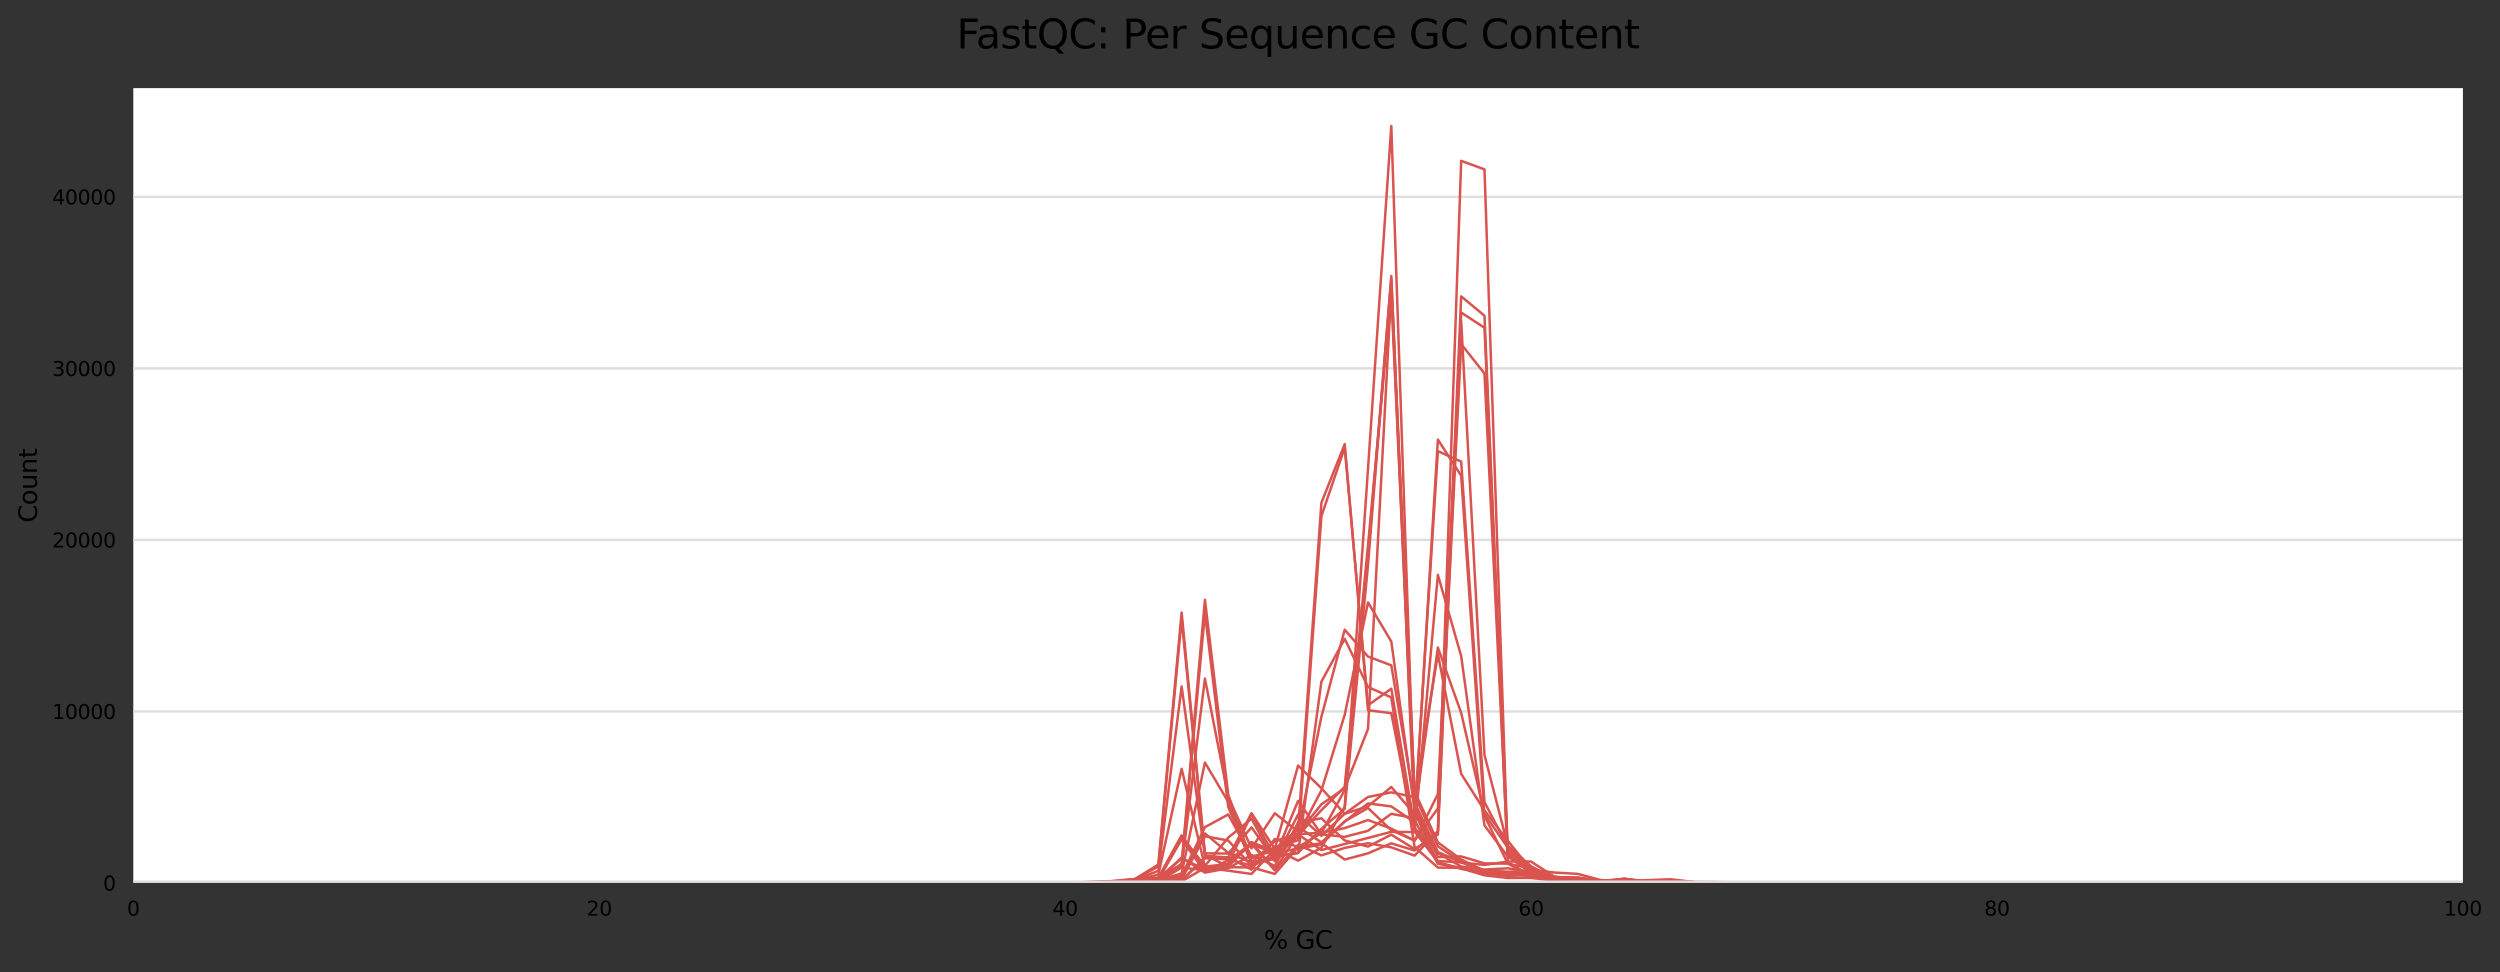 <?xml version="1.0" encoding="utf-8" standalone="no"?>
<!DOCTYPE svg PUBLIC "-//W3C//DTD SVG 1.1//EN"
  "http://www.w3.org/Graphics/SVG/1.1/DTD/svg11.dtd">
<svg xmlns:xlink="http://www.w3.org/1999/xlink" width="1000.138pt" height="388.845pt" viewBox="0 0 1000.138 388.845" xmlns="http://www.w3.org/2000/svg" version="1.1">
 <rect x="0" y="0" width="1000.138" height="388.845" fill="#333333" stroke="none"/>
 <defs>
  <style type="text/css">*{stroke-linejoin: round; stroke-linecap: butt}</style>
 </defs>
 <g id="figure_1">
  <g id="axes_1">
   <g id="patch_1">
    <path d="M 53.328 353.224 
L 985.303 353.224 
L 985.303 35.256 
L 53.328 35.256 
z
" style="fill: #ffffff"/>
   </g>
   <g id="matplotlib.axis_1">
    <g id="xtick_1">
     <g id="text_1">
      <!-- 0 -->
      <g transform="translate(50.783 366.303) scale(0.08 -0.08)">
       <defs>
        <path id="DejaVuSans-30" d="M 2034 4250 
Q 1547 4250 1301 3770 
Q 1056 3291 1056 2328 
Q 1056 1369 1301 889 
Q 1547 409 2034 409 
Q 2525 409 2770 889 
Q 3016 1369 3016 2328 
Q 3016 3291 2770 3770 
Q 2525 4250 2034 4250 
z
M 2034 4750 
Q 2819 4750 3233 4129 
Q 3647 3509 3647 2328 
Q 3647 1150 3233 529 
Q 2819 -91 2034 -91 
Q 1250 -91 836 529 
Q 422 1150 422 2328 
Q 422 3509 836 4129 
Q 1250 4750 2034 4750 
z
" transform="scale(0.016)"/>
       </defs>
       <use xlink:href="#DejaVuSans-30"/>
      </g>
     </g>
    </g>
    <g id="xtick_2">
     <g id="text_2">
      <!-- 20 -->
      <g transform="translate(234.633 366.303) scale(0.08 -0.08)">
       <defs>
        <path id="DejaVuSans-32" d="M 1228 531 
L 3431 531 
L 3431 0 
L 469 0 
L 469 531 
Q 828 903 1448 1529 
Q 2069 2156 2228 2338 
Q 2531 2678 2651 2914 
Q 2772 3150 2772 3378 
Q 2772 3750 2511 3984 
Q 2250 4219 1831 4219 
Q 1534 4219 1204 4116 
Q 875 4013 500 3803 
L 500 4441 
Q 881 4594 1212 4672 
Q 1544 4750 1819 4750 
Q 2544 4750 2975 4387 
Q 3406 4025 3406 3419 
Q 3406 3131 3298 2873 
Q 3191 2616 2906 2266 
Q 2828 2175 2409 1742 
Q 1991 1309 1228 531 
z
" transform="scale(0.016)"/>
       </defs>
       <use xlink:href="#DejaVuSans-32"/>
       <use xlink:href="#DejaVuSans-30" x="63.623"/>
      </g>
     </g>
    </g>
    <g id="xtick_3">
     <g id="text_3">
      <!-- 40 -->
      <g transform="translate(421.028 366.303) scale(0.08 -0.08)">
       <defs>
        <path id="DejaVuSans-34" d="M 2419 4116 
L 825 1625 
L 2419 1625 
L 2419 4116 
z
M 2253 4666 
L 3047 4666 
L 3047 1625 
L 3713 1625 
L 3713 1100 
L 3047 1100 
L 3047 0 
L 2419 0 
L 2419 1100 
L 313 1100 
L 313 1709 
L 2253 4666 
z
" transform="scale(0.016)"/>
       </defs>
       <use xlink:href="#DejaVuSans-34"/>
       <use xlink:href="#DejaVuSans-30" x="63.623"/>
      </g>
     </g>
    </g>
    <g id="xtick_4">
     <g id="text_4">
      <!-- 60 -->
      <g transform="translate(607.423 366.303) scale(0.08 -0.08)">
       <defs>
        <path id="DejaVuSans-36" d="M 2113 2584 
Q 1688 2584 1439 2293 
Q 1191 2003 1191 1497 
Q 1191 994 1439 701 
Q 1688 409 2113 409 
Q 2538 409 2786 701 
Q 3034 994 3034 1497 
Q 3034 2003 2786 2293 
Q 2538 2584 2113 2584 
z
M 3366 4563 
L 3366 3988 
Q 3128 4100 2886 4159 
Q 2644 4219 2406 4219 
Q 1781 4219 1451 3797 
Q 1122 3375 1075 2522 
Q 1259 2794 1537 2939 
Q 1816 3084 2150 3084 
Q 2853 3084 3261 2657 
Q 3669 2231 3669 1497 
Q 3669 778 3244 343 
Q 2819 -91 2113 -91 
Q 1303 -91 875 529 
Q 447 1150 447 2328 
Q 447 3434 972 4092 
Q 1497 4750 2381 4750 
Q 2619 4750 2861 4703 
Q 3103 4656 3366 4563 
z
" transform="scale(0.016)"/>
       </defs>
       <use xlink:href="#DejaVuSans-36"/>
       <use xlink:href="#DejaVuSans-30" x="63.623"/>
      </g>
     </g>
    </g>
    <g id="xtick_5">
     <g id="text_5">
      <!-- 80 -->
      <g transform="translate(793.818 366.303) scale(0.08 -0.08)">
       <defs>
        <path id="DejaVuSans-38" d="M 2034 2216 
Q 1584 2216 1326 1975 
Q 1069 1734 1069 1313 
Q 1069 891 1326 650 
Q 1584 409 2034 409 
Q 2484 409 2743 651 
Q 3003 894 3003 1313 
Q 3003 1734 2745 1975 
Q 2488 2216 2034 2216 
z
M 1403 2484 
Q 997 2584 770 2862 
Q 544 3141 544 3541 
Q 544 4100 942 4425 
Q 1341 4750 2034 4750 
Q 2731 4750 3128 4425 
Q 3525 4100 3525 3541 
Q 3525 3141 3298 2862 
Q 3072 2584 2669 2484 
Q 3125 2378 3379 2068 
Q 3634 1759 3634 1313 
Q 3634 634 3220 271 
Q 2806 -91 2034 -91 
Q 1263 -91 848 271 
Q 434 634 434 1313 
Q 434 1759 690 2068 
Q 947 2378 1403 2484 
z
M 1172 3481 
Q 1172 3119 1398 2916 
Q 1625 2713 2034 2713 
Q 2441 2713 2670 2916 
Q 2900 3119 2900 3481 
Q 2900 3844 2670 4047 
Q 2441 4250 2034 4250 
Q 1625 4250 1398 4047 
Q 1172 3844 1172 3481 
z
" transform="scale(0.016)"/>
       </defs>
       <use xlink:href="#DejaVuSans-38"/>
       <use xlink:href="#DejaVuSans-30" x="63.623"/>
      </g>
     </g>
    </g>
    <g id="xtick_6">
     <g id="text_6">
      <!-- 100 -->
      <g transform="translate(977.668 366.303) scale(0.08 -0.08)">
       <defs>
        <path id="DejaVuSans-31" d="M 794 531 
L 1825 531 
L 1825 4091 
L 703 3866 
L 703 4441 
L 1819 4666 
L 2450 4666 
L 2450 531 
L 3481 531 
L 3481 0 
L 794 0 
L 794 531 
z
" transform="scale(0.016)"/>
       </defs>
       <use xlink:href="#DejaVuSans-31"/>
       <use xlink:href="#DejaVuSans-30" x="63.623"/>
       <use xlink:href="#DejaVuSans-30" x="127.246"/>
      </g>
     </g>
    </g>
    <g id="text_7">
     <!-- % GC -->
     <g transform="translate(505.61 379.565) scale(0.1 -0.1)">
      <defs>
       <path id="DejaVuSans-25" d="M 4653 2053 
Q 4381 2053 4226 1822 
Q 4072 1591 4072 1178 
Q 4072 772 4226 539 
Q 4381 306 4653 306 
Q 4919 306 5073 539 
Q 5228 772 5228 1178 
Q 5228 1588 5073 1820 
Q 4919 2053 4653 2053 
z
M 4653 2450 
Q 5147 2450 5437 2106 
Q 5728 1763 5728 1178 
Q 5728 594 5436 251 
Q 5144 -91 4653 -91 
Q 4153 -91 3862 251 
Q 3572 594 3572 1178 
Q 3572 1766 3864 2108 
Q 4156 2450 4653 2450 
z
M 1428 4353 
Q 1159 4353 1004 4120 
Q 850 3888 850 3481 
Q 850 3069 1003 2837 
Q 1156 2606 1428 2606 
Q 1700 2606 1854 2837 
Q 2009 3069 2009 3481 
Q 2009 3884 1853 4118 
Q 1697 4353 1428 4353 
z
M 4250 4750 
L 4750 4750 
L 1831 -91 
L 1331 -91 
L 4250 4750 
z
M 1428 4750 
Q 1922 4750 2215 4408 
Q 2509 4066 2509 3481 
Q 2509 2891 2217 2550 
Q 1925 2209 1428 2209 
Q 931 2209 642 2551 
Q 353 2894 353 3481 
Q 353 4063 643 4406 
Q 934 4750 1428 4750 
z
" transform="scale(0.016)"/>
       <path id="DejaVuSans-20" transform="scale(0.016)"/>
       <path id="DejaVuSans-47" d="M 3809 666 
L 3809 1919 
L 2778 1919 
L 2778 2438 
L 4434 2438 
L 4434 434 
Q 4069 175 3628 42 
Q 3188 -91 2688 -91 
Q 1594 -91 976 548 
Q 359 1188 359 2328 
Q 359 3472 976 4111 
Q 1594 4750 2688 4750 
Q 3144 4750 3555 4637 
Q 3966 4525 4313 4306 
L 4313 3634 
Q 3963 3931 3569 4081 
Q 3175 4231 2741 4231 
Q 1884 4231 1454 3753 
Q 1025 3275 1025 2328 
Q 1025 1384 1454 906 
Q 1884 428 2741 428 
Q 3075 428 3337 486 
Q 3600 544 3809 666 
z
" transform="scale(0.016)"/>
       <path id="DejaVuSans-43" d="M 4122 4306 
L 4122 3641 
Q 3803 3938 3442 4084 
Q 3081 4231 2675 4231 
Q 1875 4231 1450 3742 
Q 1025 3253 1025 2328 
Q 1025 1406 1450 917 
Q 1875 428 2675 428 
Q 3081 428 3442 575 
Q 3803 722 4122 1019 
L 4122 359 
Q 3791 134 3420 21 
Q 3050 -91 2638 -91 
Q 1578 -91 968 557 
Q 359 1206 359 2328 
Q 359 3453 968 4101 
Q 1578 4750 2638 4750 
Q 3056 4750 3426 4639 
Q 3797 4528 4122 4306 
z
" transform="scale(0.016)"/>
      </defs>
      <use xlink:href="#DejaVuSans-25"/>
      <use xlink:href="#DejaVuSans-20" x="95.02"/>
      <use xlink:href="#DejaVuSans-47" x="126.807"/>
      <use xlink:href="#DejaVuSans-43" x="204.297"/>
     </g>
    </g>
   </g>
   <g id="matplotlib.axis_2">
    <g id="ytick_1">
     <g id="line2d_1">
      <path d="M 53.328 353.224 
L 985.303 353.224 
" clip-path="url(#pb477e2fc0d)" style="fill: none; stroke: #dedede; stroke-linecap: square"/>
     </g>
     <g id="text_8">
      <!-- 0 -->
      <g transform="translate(41.238 356.263) scale(0.08 -0.08)">
       <use xlink:href="#DejaVuSans-30"/>
      </g>
     </g>
    </g>
    <g id="ytick_2">
     <g id="line2d_2">
      <path d="M 53.328 284.606 
L 985.303 284.606 
" clip-path="url(#pb477e2fc0d)" style="fill: none; stroke: #dedede; stroke-linecap: square"/>
     </g>
     <g id="text_9">
      <!-- 10000 -->
      <g transform="translate(20.878 287.645) scale(0.08 -0.08)">
       <use xlink:href="#DejaVuSans-31"/>
       <use xlink:href="#DejaVuSans-30" x="63.623"/>
       <use xlink:href="#DejaVuSans-30" x="127.246"/>
       <use xlink:href="#DejaVuSans-30" x="190.869"/>
       <use xlink:href="#DejaVuSans-30" x="254.492"/>
      </g>
     </g>
    </g>
    <g id="ytick_3">
     <g id="line2d_3">
      <path d="M 53.328 215.988 
L 985.303 215.988 
" clip-path="url(#pb477e2fc0d)" style="fill: none; stroke: #dedede; stroke-linecap: square"/>
     </g>
     <g id="text_10">
      <!-- 20000 -->
      <g transform="translate(20.878 219.028) scale(0.08 -0.08)">
       <use xlink:href="#DejaVuSans-32"/>
       <use xlink:href="#DejaVuSans-30" x="63.623"/>
       <use xlink:href="#DejaVuSans-30" x="127.246"/>
       <use xlink:href="#DejaVuSans-30" x="190.869"/>
       <use xlink:href="#DejaVuSans-30" x="254.492"/>
      </g>
     </g>
    </g>
    <g id="ytick_4">
     <g id="line2d_4">
      <path d="M 53.328 147.37 
L 985.303 147.37 
" clip-path="url(#pb477e2fc0d)" style="fill: none; stroke: #dedede; stroke-linecap: square"/>
     </g>
     <g id="text_11">
      <!-- 30000 -->
      <g transform="translate(20.878 150.41) scale(0.08 -0.08)">
       <defs>
        <path id="DejaVuSans-33" d="M 2597 2516 
Q 3050 2419 3304 2112 
Q 3559 1806 3559 1356 
Q 3559 666 3084 287 
Q 2609 -91 1734 -91 
Q 1441 -91 1130 -33 
Q 819 25 488 141 
L 488 750 
Q 750 597 1062 519 
Q 1375 441 1716 441 
Q 2309 441 2620 675 
Q 2931 909 2931 1356 
Q 2931 1769 2642 2001 
Q 2353 2234 1838 2234 
L 1294 2234 
L 1294 2753 
L 1863 2753 
Q 2328 2753 2575 2939 
Q 2822 3125 2822 3475 
Q 2822 3834 2567 4026 
Q 2313 4219 1838 4219 
Q 1578 4219 1281 4162 
Q 984 4106 628 3988 
L 628 4550 
Q 988 4650 1302 4700 
Q 1616 4750 1894 4750 
Q 2613 4750 3031 4423 
Q 3450 4097 3450 3541 
Q 3450 3153 3228 2886 
Q 3006 2619 2597 2516 
z
" transform="scale(0.016)"/>
       </defs>
       <use xlink:href="#DejaVuSans-33"/>
       <use xlink:href="#DejaVuSans-30" x="63.623"/>
       <use xlink:href="#DejaVuSans-30" x="127.246"/>
       <use xlink:href="#DejaVuSans-30" x="190.869"/>
       <use xlink:href="#DejaVuSans-30" x="254.492"/>
      </g>
     </g>
    </g>
    <g id="ytick_5">
     <g id="line2d_5">
      <path d="M 53.328 78.752 
L 985.303 78.752 
" clip-path="url(#pb477e2fc0d)" style="fill: none; stroke: #dedede; stroke-linecap: square"/>
     </g>
     <g id="text_12">
      <!-- 40000 -->
      <g transform="translate(20.878 81.792) scale(0.08 -0.08)">
       <use xlink:href="#DejaVuSans-34"/>
       <use xlink:href="#DejaVuSans-30" x="63.623"/>
       <use xlink:href="#DejaVuSans-30" x="127.246"/>
       <use xlink:href="#DejaVuSans-30" x="190.869"/>
       <use xlink:href="#DejaVuSans-30" x="254.492"/>
      </g>
     </g>
    </g>
    <g id="text_13">
     <!-- Count -->
     <g transform="translate(14.798 209.088) rotate(-90) scale(0.1 -0.1)">
      <defs>
       <path id="DejaVuSans-6f" d="M 1959 3097 
Q 1497 3097 1228 2736 
Q 959 2375 959 1747 
Q 959 1119 1226 758 
Q 1494 397 1959 397 
Q 2419 397 2687 759 
Q 2956 1122 2956 1747 
Q 2956 2369 2687 2733 
Q 2419 3097 1959 3097 
z
M 1959 3584 
Q 2709 3584 3137 3096 
Q 3566 2609 3566 1747 
Q 3566 888 3137 398 
Q 2709 -91 1959 -91 
Q 1206 -91 779 398 
Q 353 888 353 1747 
Q 353 2609 779 3096 
Q 1206 3584 1959 3584 
z
" transform="scale(0.016)"/>
       <path id="DejaVuSans-75" d="M 544 1381 
L 544 3500 
L 1119 3500 
L 1119 1403 
Q 1119 906 1312 657 
Q 1506 409 1894 409 
Q 2359 409 2629 706 
Q 2900 1003 2900 1516 
L 2900 3500 
L 3475 3500 
L 3475 0 
L 2900 0 
L 2900 538 
Q 2691 219 2414 64 
Q 2138 -91 1772 -91 
Q 1169 -91 856 284 
Q 544 659 544 1381 
z
M 1991 3584 
L 1991 3584 
z
" transform="scale(0.016)"/>
       <path id="DejaVuSans-6e" d="M 3513 2113 
L 3513 0 
L 2938 0 
L 2938 2094 
Q 2938 2591 2744 2837 
Q 2550 3084 2163 3084 
Q 1697 3084 1428 2787 
Q 1159 2491 1159 1978 
L 1159 0 
L 581 0 
L 581 3500 
L 1159 3500 
L 1159 2956 
Q 1366 3272 1645 3428 
Q 1925 3584 2291 3584 
Q 2894 3584 3203 3211 
Q 3513 2838 3513 2113 
z
" transform="scale(0.016)"/>
       <path id="DejaVuSans-74" d="M 1172 4494 
L 1172 3500 
L 2356 3500 
L 2356 3053 
L 1172 3053 
L 1172 1153 
Q 1172 725 1289 603 
Q 1406 481 1766 481 
L 2356 481 
L 2356 0 
L 1766 0 
Q 1100 0 847 248 
Q 594 497 594 1153 
L 594 3053 
L 172 3053 
L 172 3500 
L 594 3500 
L 594 4494 
L 1172 4494 
z
" transform="scale(0.016)"/>
      </defs>
      <use xlink:href="#DejaVuSans-43"/>
      <use xlink:href="#DejaVuSans-6f" x="69.824"/>
      <use xlink:href="#DejaVuSans-75" x="131.006"/>
      <use xlink:href="#DejaVuSans-6e" x="194.385"/>
      <use xlink:href="#DejaVuSans-74" x="257.764"/>
     </g>
    </g>
   </g>
   <g id="line2d_6">
    <path d="M 53.328 353.224 
L 62.648 353.224 
L 71.968 353.224 
L 81.287 353.224 
L 90.607 353.224 
L 99.927 353.224 
L 109.247 353.224 
L 118.566 353.224 
L 127.886 353.224 
L 137.206 353.222 
L 146.526 353.222 
L 155.845 353.224 
L 165.165 353.224 
L 174.485 353.222 
L 183.805 353.222 
L 193.124 353.224 
L 202.444 353.224 
L 211.764 353.224 
L 221.084 353.224 
L 230.403 353.224 
L 239.723 353.224 
L 249.043 353.224 
L 258.363 353.222 
L 267.682 353.222 
L 277.002 353.222 
L 286.322 353.224 
L 295.642 353.224 
L 304.961 353.224 
L 314.281 353.222 
L 323.601 353.222 
L 332.921 353.224 
L 342.24 353.219 
L 351.56 353.222 
L 360.88 353.219 
L 370.2 353.217 
L 379.519 353.215 
L 388.839 353.208 
L 398.159 353.201 
L 407.479 353.201 
L 416.798 353.178 
L 426.118 353.16 
L 435.438 353.135 
L 444.758 353.107 
L 454.077 353.034 
L 463.397 352.883 
L 472.717 352.19 
L 482.037 343.352 
L 491.356 343.787 
L 500.676 346.298 
L 509.996 342.611 
L 519.316 334.244 
L 528.635 324.089 
L 537.955 314.782 
L 547.275 218.205 
L 556.595 117.615 
L 565.914 322.179 
L 575.234 341.344 
L 584.554 346.65 
L 593.874 347.865 
L 603.193 347.366 
L 612.513 348.997 
L 621.833 351.87 
L 631.153 352.643 
L 640.472 352.869 
L 649.792 352.991 
L 659.112 353.064 
L 668.432 353.08 
L 677.751 353.128 
L 687.071 353.139 
L 696.391 353.137 
L 705.711 353.151 
L 715.03 353.18 
L 724.35 353.167 
L 733.67 353.183 
L 742.99 353.174 
L 752.309 353.169 
L 761.629 353.185 
L 770.949 353.203 
L 780.269 353.203 
L 789.588 353.18 
L 798.908 353.196 
L 808.228 353.187 
L 817.548 353.185 
L 826.867 353.201 
L 836.187 353.206 
L 845.507 353.208 
L 854.827 353.208 
L 864.146 353.212 
L 873.466 353.208 
L 882.786 353.208 
L 892.106 353.206 
L 901.425 353.219 
L 910.745 353.219 
L 920.065 353.222 
L 929.385 353.222 
L 938.704 353.224 
L 948.024 353.224 
L 957.344 353.224 
L 966.664 353.224 
L 975.983 353.224 
L 985.303 353.224 
" clip-path="url(#pb477e2fc0d)" style="fill: none; stroke: #d9534f; stroke-linecap: square"/>
   </g>
   <g id="line2d_7">
    <path d="M 53.328 353.224 
L 62.648 353.224 
L 71.968 353.224 
L 81.287 353.224 
L 90.607 353.224 
L 99.927 353.224 
L 109.247 353.222 
L 118.566 353.222 
L 127.886 353.224 
L 137.206 353.224 
L 146.526 353.224 
L 155.845 353.224 
L 165.165 353.222 
L 174.485 353.224 
L 183.805 353.224 
L 193.124 353.224 
L 202.444 353.224 
L 211.764 353.224 
L 221.084 353.224 
L 230.403 353.224 
L 239.723 353.219 
L 249.043 353.222 
L 258.363 353.224 
L 267.682 353.224 
L 277.002 353.224 
L 286.322 353.224 
L 295.642 353.222 
L 304.961 353.224 
L 314.281 353.222 
L 323.601 353.222 
L 332.921 353.224 
L 342.24 353.222 
L 351.56 353.224 
L 360.88 353.219 
L 370.2 353.215 
L 379.519 353.219 
L 388.839 353.219 
L 398.159 353.217 
L 407.479 353.208 
L 416.798 353.203 
L 426.118 353.164 
L 435.438 353.16 
L 444.758 353.004 
L 454.077 351.707 
L 463.397 351.36 
L 472.717 343.297 
L 482.037 347.927 
L 491.356 345.369 
L 500.676 337.84 
L 509.996 341.229 
L 519.316 339.487 
L 528.635 337.837 
L 537.955 328.576 
L 547.275 323.233 
L 556.595 332.158 
L 565.914 336.23 
L 575.234 323.425 
L 584.554 137.677 
L 593.874 149.417 
L 603.193 341.724 
L 612.513 349.512 
L 621.833 350.79 
L 631.153 351.284 
L 640.472 352.501 
L 649.792 352.38 
L 659.112 352.22 
L 668.432 352.085 
L 677.751 352.959 
L 687.071 352.995 
L 696.391 353.08 
L 705.711 353.128 
L 715.03 353.13 
L 724.35 353.137 
L 733.67 353.164 
L 742.99 353.174 
L 752.309 353.169 
L 761.629 353.185 
L 770.949 353.194 
L 780.269 353.183 
L 789.588 353.185 
L 798.908 353.208 
L 808.228 353.201 
L 817.548 353.196 
L 826.867 353.21 
L 836.187 353.212 
L 845.507 353.212 
L 854.827 353.222 
L 864.146 353.219 
L 873.466 353.212 
L 882.786 353.217 
L 892.106 353.222 
L 901.425 353.224 
L 910.745 353.222 
L 920.065 353.224 
L 929.385 353.224 
L 938.704 353.224 
L 948.024 353.224 
L 957.344 353.224 
L 966.664 353.224 
L 975.983 353.224 
L 985.303 353.224 
" clip-path="url(#pb477e2fc0d)" style="fill: none; stroke: #d9534f; stroke-linecap: square"/>
   </g>
   <g id="line2d_8">
    <path d="M 53.328 353.224 
L 62.648 353.224 
L 71.968 353.224 
L 81.287 353.224 
L 90.607 353.224 
L 99.927 353.224 
L 109.247 353.222 
L 118.566 353.222 
L 127.886 353.224 
L 137.206 353.224 
L 146.526 353.224 
L 155.845 353.224 
L 165.165 353.224 
L 174.485 353.224 
L 183.805 353.224 
L 193.124 353.222 
L 202.444 353.224 
L 211.764 353.224 
L 221.084 353.224 
L 230.403 353.224 
L 239.723 353.222 
L 249.043 353.222 
L 258.363 353.224 
L 267.682 353.224 
L 277.002 353.224 
L 286.322 353.224 
L 295.642 353.222 
L 304.961 353.224 
L 314.281 353.224 
L 323.601 353.224 
L 332.921 353.222 
L 342.24 353.217 
L 351.56 353.222 
L 360.88 353.222 
L 370.2 353.215 
L 379.519 353.219 
L 388.839 353.222 
L 398.159 353.217 
L 407.479 353.215 
L 416.798 353.18 
L 426.118 353.169 
L 435.438 353.13 
L 444.758 353.091 
L 454.077 352.991 
L 463.397 352.808 
L 472.717 351.737 
L 482.037 334.523 
L 491.356 336.268 
L 500.676 346.337 
L 509.996 342.693 
L 519.316 341.161 
L 528.635 331.557 
L 537.955 323.56 
L 547.275 226.073 
L 556.595 110.426 
L 565.914 328.082 
L 575.234 345.539 
L 584.554 347.385 
L 593.874 350.173 
L 603.193 351.245 
L 612.513 351.216 
L 621.833 352.359 
L 631.153 352.728 
L 640.472 352.892 
L 649.792 352.956 
L 659.112 353.071 
L 668.432 353.08 
L 677.751 353.128 
L 687.071 353.139 
L 696.391 353.169 
L 705.711 353.132 
L 715.03 353.128 
L 724.35 353.151 
L 733.67 353.16 
L 742.99 353.18 
L 752.309 353.185 
L 761.629 353.185 
L 770.949 353.16 
L 780.269 353.185 
L 789.588 353.201 
L 798.908 353.201 
L 808.228 353.206 
L 817.548 353.201 
L 826.867 353.206 
L 836.187 353.212 
L 845.507 353.208 
L 854.827 353.203 
L 864.146 353.21 
L 873.466 353.21 
L 882.786 353.215 
L 892.106 353.219 
L 901.425 353.215 
L 910.745 353.217 
L 920.065 353.219 
L 929.385 353.224 
L 938.704 353.222 
L 948.024 353.224 
L 957.344 353.224 
L 966.664 353.224 
L 975.983 353.224 
L 985.303 353.224 
" clip-path="url(#pb477e2fc0d)" style="fill: none; stroke: #d9534f; stroke-linecap: square"/>
   </g>
   <g id="line2d_9">
    <path d="M 53.328 353.224 
L 62.648 353.224 
L 71.968 353.224 
L 81.287 353.224 
L 90.607 353.224 
L 99.927 353.224 
L 109.247 353.224 
L 118.566 353.222 
L 127.886 353.222 
L 137.206 353.224 
L 146.526 353.224 
L 155.845 353.224 
L 165.165 353.224 
L 174.485 353.224 
L 183.805 353.224 
L 193.124 353.224 
L 202.444 353.224 
L 211.764 353.224 
L 221.084 353.224 
L 230.403 353.224 
L 239.723 353.224 
L 249.043 353.224 
L 258.363 353.224 
L 267.682 353.222 
L 277.002 353.222 
L 286.322 353.224 
L 295.642 353.224 
L 304.961 353.222 
L 314.281 353.222 
L 323.601 353.224 
L 332.921 353.224 
L 342.24 353.224 
L 351.56 353.219 
L 360.88 353.224 
L 370.2 353.222 
L 379.519 353.217 
L 388.839 353.208 
L 398.159 353.206 
L 407.479 353.21 
L 416.798 353.203 
L 426.118 353.19 
L 435.438 353.162 
L 444.758 353.13 
L 454.077 352.92 
L 463.397 351.89 
L 472.717 335.774 
L 482.037 348.768 
L 491.356 344.118 
L 500.676 337.561 
L 509.996 348.217 
L 519.316 337.972 
L 528.635 342.192 
L 537.955 339.217 
L 547.275 337.334 
L 556.595 338.988 
L 565.914 342.291 
L 575.234 332.49 
L 584.554 118.569 
L 593.874 126.316 
L 603.193 345.106 
L 612.513 350.157 
L 621.833 351.744 
L 631.153 352.199 
L 640.472 352.593 
L 649.792 351.492 
L 659.112 352.709 
L 668.432 352.803 
L 677.751 353 
L 687.071 353.048 
L 696.391 353.078 
L 705.711 353.119 
L 715.03 353.132 
L 724.35 353.16 
L 733.67 353.164 
L 742.99 353.162 
L 752.309 353.169 
L 761.629 353.164 
L 770.949 353.178 
L 780.269 353.185 
L 789.588 353.185 
L 798.908 353.183 
L 808.228 353.19 
L 817.548 353.215 
L 826.867 353.208 
L 836.187 353.212 
L 845.507 353.215 
L 854.827 353.217 
L 864.146 353.217 
L 873.466 353.212 
L 882.786 353.212 
L 892.106 353.217 
L 901.425 353.222 
L 910.745 353.224 
L 920.065 353.224 
L 929.385 353.224 
L 938.704 353.224 
L 948.024 353.224 
L 957.344 353.224 
L 966.664 353.224 
L 975.983 353.224 
L 985.303 353.224 
" clip-path="url(#pb477e2fc0d)" style="fill: none; stroke: #d9534f; stroke-linecap: square"/>
   </g>
   <g id="line2d_10">
    <path d="M 53.328 353.224 
L 62.648 353.224 
L 71.968 353.224 
L 81.287 353.224 
L 90.607 353.224 
L 99.927 353.224 
L 109.247 353.224 
L 118.566 353.224 
L 127.886 353.224 
L 137.206 353.224 
L 146.526 353.222 
L 155.845 353.222 
L 165.165 353.224 
L 174.485 353.222 
L 183.805 353.224 
L 193.124 353.224 
L 202.444 353.224 
L 211.764 353.224 
L 221.084 353.224 
L 230.403 353.224 
L 239.723 353.224 
L 249.043 353.224 
L 258.363 353.224 
L 267.682 353.224 
L 277.002 353.224 
L 286.322 353.224 
L 295.642 353.222 
L 304.961 353.222 
L 314.281 353.222 
L 323.601 353.222 
L 332.921 353.224 
L 342.24 353.219 
L 351.56 353.212 
L 360.88 353.21 
L 370.2 353.212 
L 379.519 353.217 
L 388.839 353.208 
L 398.159 353.194 
L 407.479 353.185 
L 416.798 353.135 
L 426.118 353.153 
L 435.438 353.142 
L 444.758 353.05 
L 454.077 352.943 
L 463.397 352.686 
L 472.717 351.042 
L 482.037 333.405 
L 491.356 341.197 
L 500.676 345.065 
L 509.996 336.554 
L 519.316 333.329 
L 528.635 321.765 
L 537.955 315.349 
L 547.275 291.614 
L 556.595 115.49 
L 565.914 316.607 
L 575.234 337.019 
L 584.554 343.837 
L 593.874 348.448 
L 603.193 348.739 
L 612.513 349.024 
L 621.833 351.925 
L 631.153 352.718 
L 640.472 352.904 
L 649.792 353.007 
L 659.112 353.045 
L 668.432 353.08 
L 677.751 353.091 
L 687.071 353.132 
L 696.391 353.144 
L 705.711 353.158 
L 715.03 353.139 
L 724.35 353.146 
L 733.67 353.162 
L 742.99 353.16 
L 752.309 353.185 
L 761.629 353.183 
L 770.949 353.178 
L 780.269 353.194 
L 789.588 353.196 
L 798.908 353.199 
L 808.228 353.208 
L 817.548 353.203 
L 826.867 353.199 
L 836.187 353.208 
L 845.507 353.215 
L 854.827 353.212 
L 864.146 353.217 
L 873.466 353.212 
L 882.786 353.212 
L 892.106 353.217 
L 901.425 353.222 
L 910.745 353.219 
L 920.065 353.222 
L 929.385 353.219 
L 938.704 353.219 
L 948.024 353.222 
L 957.344 353.224 
L 966.664 353.224 
L 975.983 353.224 
L 985.303 353.224 
" clip-path="url(#pb477e2fc0d)" style="fill: none; stroke: #d9534f; stroke-linecap: square"/>
   </g>
   <g id="line2d_11">
    <path d="M 53.328 353.224 
L 62.648 353.224 
L 71.968 353.224 
L 81.287 353.224 
L 90.607 353.224 
L 99.927 353.224 
L 109.247 353.224 
L 118.566 353.224 
L 127.886 353.224 
L 137.206 353.224 
L 146.526 353.224 
L 155.845 353.224 
L 165.165 353.224 
L 174.485 353.224 
L 183.805 353.222 
L 193.124 353.224 
L 202.444 353.219 
L 211.764 353.219 
L 221.084 353.222 
L 230.403 353.222 
L 239.723 353.224 
L 249.043 353.224 
L 258.363 353.222 
L 267.682 353.222 
L 277.002 353.224 
L 286.322 353.224 
L 295.642 353.224 
L 304.961 353.224 
L 314.281 353.224 
L 323.601 353.222 
L 332.921 353.222 
L 342.24 353.222 
L 351.56 353.222 
L 360.88 353.215 
L 370.2 353.212 
L 379.519 353.215 
L 388.839 353.208 
L 398.159 353.212 
L 407.479 353.199 
L 416.798 353.183 
L 426.118 353.167 
L 435.438 353.119 
L 444.758 353.009 
L 454.077 351.874 
L 463.397 351.088 
L 472.717 334.185 
L 482.037 347.57 
L 491.356 346.017 
L 500.676 336.932 
L 509.996 340.584 
L 519.316 333.755 
L 528.635 333.112 
L 537.955 331.284 
L 547.275 328.057 
L 556.595 331.495 
L 565.914 336.355 
L 575.234 317.682 
L 584.554 128.427 
L 593.874 302.021 
L 603.193 338.297 
L 612.513 346.525 
L 621.833 351.545 
L 631.153 352.195 
L 640.472 352.602 
L 649.792 352.824 
L 659.112 352.863 
L 668.432 352.817 
L 677.751 352.997 
L 687.071 353.02 
L 696.391 353.091 
L 705.711 353.114 
L 715.03 353.123 
L 724.35 353.146 
L 733.67 353.151 
L 742.99 353.164 
L 752.309 353.178 
L 761.629 353.169 
L 770.949 353.169 
L 780.269 353.183 
L 789.588 353.192 
L 798.908 353.203 
L 808.228 353.196 
L 817.548 353.196 
L 826.867 353.201 
L 836.187 353.201 
L 845.507 353.208 
L 854.827 353.217 
L 864.146 353.219 
L 873.466 353.217 
L 882.786 353.222 
L 892.106 353.215 
L 901.425 353.217 
L 910.745 353.222 
L 920.065 353.224 
L 929.385 353.224 
L 938.704 353.222 
L 948.024 353.222 
L 957.344 353.222 
L 966.664 353.224 
L 975.983 353.224 
L 985.303 353.224 
" clip-path="url(#pb477e2fc0d)" style="fill: none; stroke: #d9534f; stroke-linecap: square"/>
   </g>
   <g id="line2d_12">
    <path d="M 53.328 353.224 
L 62.648 353.224 
L 71.968 353.224 
L 81.287 353.224 
L 90.607 353.224 
L 99.927 353.224 
L 109.247 353.224 
L 118.566 353.222 
L 127.886 353.222 
L 137.206 353.224 
L 146.526 353.224 
L 155.845 353.224 
L 165.165 353.224 
L 174.485 353.224 
L 183.805 353.224 
L 193.124 353.224 
L 202.444 353.224 
L 211.764 353.224 
L 221.084 353.224 
L 230.403 353.222 
L 239.723 353.224 
L 249.043 353.224 
L 258.363 353.224 
L 267.682 353.224 
L 277.002 353.224 
L 286.322 353.224 
L 295.642 353.224 
L 304.961 353.222 
L 314.281 353.222 
L 323.601 353.224 
L 332.921 353.224 
L 342.24 353.224 
L 351.56 353.219 
L 360.88 353.224 
L 370.2 353.222 
L 379.519 353.215 
L 388.839 353.215 
L 398.159 353.199 
L 407.479 353.208 
L 416.798 353.185 
L 426.118 353.174 
L 435.438 353.151 
L 444.758 353.091 
L 454.077 353.066 
L 463.397 352.961 
L 472.717 352.595 
L 482.037 347.174 
L 491.356 348.32 
L 500.676 349.617 
L 509.996 339.724 
L 519.316 344.306 
L 528.635 339.155 
L 537.955 322.758 
L 547.275 187.619 
L 556.595 50.397 
L 565.914 324.869 
L 575.234 345.385 
L 584.554 347.288 
L 593.874 349.587 
L 603.193 349.72 
L 612.513 350.479 
L 621.833 352.179 
L 631.153 352.757 
L 640.472 352.92 
L 649.792 353.039 
L 659.112 353.034 
L 668.432 353.041 
L 677.751 353.105 
L 687.071 353.126 
L 696.391 353.158 
L 705.711 353.148 
L 715.03 353.151 
L 724.35 353.16 
L 733.67 353.164 
L 742.99 353.176 
L 752.309 353.167 
L 761.629 353.169 
L 770.949 353.178 
L 780.269 353.19 
L 789.588 353.203 
L 798.908 353.201 
L 808.228 353.196 
L 817.548 353.194 
L 826.867 353.206 
L 836.187 353.215 
L 845.507 353.208 
L 854.827 353.215 
L 864.146 353.21 
L 873.466 353.21 
L 882.786 353.212 
L 892.106 353.21 
L 901.425 353.222 
L 910.745 353.224 
L 920.065 353.222 
L 929.385 353.224 
L 938.704 353.224 
L 948.024 353.224 
L 957.344 353.224 
L 966.664 353.224 
L 975.983 353.224 
L 985.303 353.224 
" clip-path="url(#pb477e2fc0d)" style="fill: none; stroke: #d9534f; stroke-linecap: square"/>
   </g>
   <g id="line2d_13">
    <path d="M 53.328 353.224 
L 62.648 353.224 
L 71.968 353.224 
L 81.287 353.224 
L 90.607 353.224 
L 99.927 353.224 
L 109.247 353.224 
L 118.566 353.224 
L 127.886 353.224 
L 137.206 353.224 
L 146.526 353.224 
L 155.845 353.224 
L 165.165 353.222 
L 174.485 353.222 
L 183.805 353.224 
L 193.124 353.224 
L 202.444 353.224 
L 211.764 353.224 
L 221.084 353.224 
L 230.403 353.224 
L 239.723 353.222 
L 249.043 353.222 
L 258.363 353.222 
L 267.682 353.224 
L 277.002 353.224 
L 286.322 353.224 
L 295.642 353.219 
L 304.961 353.219 
L 314.281 353.224 
L 323.601 353.224 
L 332.921 353.224 
L 342.24 353.224 
L 351.56 353.224 
L 360.88 353.224 
L 370.2 353.219 
L 379.519 353.215 
L 388.839 353.217 
L 398.159 353.217 
L 407.479 353.224 
L 416.798 353.212 
L 426.118 353.201 
L 435.438 353.196 
L 444.758 353.158 
L 454.077 352.965 
L 463.397 352.755 
L 472.717 347.03 
L 482.037 348.19 
L 491.356 346.952 
L 500.676 346.998 
L 509.996 349.619 
L 519.316 338.876 
L 528.635 337.318 
L 537.955 343.855 
L 547.275 341.376 
L 556.595 337.375 
L 565.914 340.239 
L 575.234 332.652 
L 584.554 64.347 
L 593.874 67.764 
L 603.193 341.621 
L 612.513 349.084 
L 621.833 351.337 
L 631.153 351.948 
L 640.472 352.503 
L 649.792 351.561 
L 659.112 352.661 
L 668.432 352.808 
L 677.751 352.936 
L 687.071 352.997 
L 696.391 353.059 
L 705.711 353.103 
L 715.03 353.105 
L 724.35 353.11 
L 733.67 353.146 
L 742.99 353.167 
L 752.309 353.153 
L 761.629 353.16 
L 770.949 353.18 
L 780.269 353.185 
L 789.588 353.187 
L 798.908 353.183 
L 808.228 353.187 
L 817.548 353.194 
L 826.867 353.199 
L 836.187 353.21 
L 845.507 353.212 
L 854.827 353.201 
L 864.146 353.206 
L 873.466 353.217 
L 882.786 353.222 
L 892.106 353.222 
L 901.425 353.219 
L 910.745 353.217 
L 920.065 353.224 
L 929.385 353.222 
L 938.704 353.224 
L 948.024 353.224 
L 957.344 353.224 
L 966.664 353.224 
L 975.983 353.224 
L 985.303 353.22 
" clip-path="url(#pb477e2fc0d)" style="fill: none; stroke: #d9534f; stroke-linecap: square"/>
   </g>
   <g id="line2d_14">
    <path d="M 53.328 353.224 
L 62.648 353.222 
L 71.968 353.224 
L 81.287 353.224 
L 90.607 353.224 
L 99.927 353.224 
L 109.247 353.224 
L 118.566 353.222 
L 127.886 353.224 
L 137.206 353.224 
L 146.526 353.224 
L 155.845 353.224 
L 165.165 353.224 
L 174.485 353.224 
L 183.805 353.224 
L 193.124 353.224 
L 202.444 353.224 
L 211.764 353.224 
L 221.084 353.224 
L 230.403 353.224 
L 239.723 353.224 
L 249.043 353.224 
L 258.363 353.224 
L 267.682 353.224 
L 277.002 353.224 
L 286.322 353.222 
L 295.642 353.222 
L 304.961 353.224 
L 314.281 353.224 
L 323.601 353.224 
L 332.921 353.219 
L 342.24 353.222 
L 351.56 353.217 
L 360.88 353.219 
L 370.2 353.222 
L 379.519 353.217 
L 388.839 353.212 
L 398.159 353.201 
L 407.479 353.203 
L 416.798 353.201 
L 426.118 353.174 
L 435.438 353.153 
L 444.758 353.091 
L 454.077 353.018 
L 463.397 352.883 
L 472.717 352.22 
L 482.037 343.043 
L 491.356 342.94 
L 500.676 347.901 
L 509.996 335.603 
L 519.316 338.837 
L 528.635 333.309 
L 537.955 316.038 
L 547.275 222.312 
L 556.595 111.655 
L 565.914 318.128 
L 575.234 338.574 
L 584.554 344.786 
L 593.874 349.054 
L 603.193 350.449 
L 612.513 349.896 
L 621.833 351.55 
L 631.153 352.757 
L 640.472 352.901 
L 649.792 353.018 
L 659.112 353.071 
L 668.432 353.107 
L 677.751 353.1 
L 687.071 353.091 
L 696.391 353.137 
L 705.711 353.144 
L 715.03 353.139 
L 724.35 353.164 
L 733.67 353.155 
L 742.99 353.178 
L 752.309 353.18 
L 761.629 353.183 
L 770.949 353.187 
L 780.269 353.183 
L 789.588 353.187 
L 798.908 353.203 
L 808.228 353.208 
L 817.548 353.201 
L 826.867 353.201 
L 836.187 353.194 
L 845.507 353.206 
L 854.827 353.199 
L 864.146 353.201 
L 873.466 353.219 
L 882.786 353.224 
L 892.106 353.219 
L 901.425 353.215 
L 910.745 353.217 
L 920.065 353.222 
L 929.385 353.224 
L 938.704 353.224 
L 948.024 353.224 
L 957.344 353.224 
L 966.664 353.224 
L 975.983 353.222 
L 985.303 353.22 
" clip-path="url(#pb477e2fc0d)" style="fill: none; stroke: #d9534f; stroke-linecap: square"/>
   </g>
   <g id="line2d_15">
    <path d="M 53.328 353.224 
L 62.648 353.224 
L 71.968 353.224 
L 81.287 353.224 
L 90.607 353.224 
L 99.927 353.224 
L 109.247 353.224 
L 118.566 353.224 
L 127.886 353.224 
L 137.206 353.224 
L 146.526 353.224 
L 155.845 353.224 
L 165.165 353.224 
L 174.485 353.224 
L 183.805 353.224 
L 193.124 353.224 
L 202.444 353.224 
L 211.764 353.224 
L 221.084 353.224 
L 230.403 353.224 
L 239.723 353.222 
L 249.043 353.222 
L 258.363 353.224 
L 267.682 353.224 
L 277.002 353.224 
L 286.322 353.222 
L 295.642 353.222 
L 304.961 353.222 
L 314.281 353.222 
L 323.601 353.224 
L 332.921 353.224 
L 342.24 353.224 
L 351.56 353.222 
L 360.88 353.222 
L 370.2 353.222 
L 379.519 353.219 
L 388.839 353.222 
L 398.159 353.212 
L 407.479 353.212 
L 416.798 353.215 
L 426.118 353.21 
L 435.438 353.183 
L 444.758 353.114 
L 454.077 352.89 
L 463.397 352.497 
L 472.717 343.046 
L 482.037 349.105 
L 491.356 347.343 
L 500.676 342.016 
L 509.996 346.486 
L 519.316 329.027 
L 528.635 327.369 
L 537.955 336.227 
L 547.275 338.672 
L 556.595 333.91 
L 565.914 339.667 
L 575.234 333.883 
L 584.554 125.031 
L 593.874 131.126 
L 603.193 340.55 
L 612.513 347.972 
L 621.833 351.024 
L 631.153 351.959 
L 640.472 352.501 
L 649.792 352.112 
L 659.112 352.707 
L 668.432 352.414 
L 677.751 352.938 
L 687.071 353.029 
L 696.391 353.103 
L 705.711 353.114 
L 715.03 353.142 
L 724.35 353.126 
L 733.67 353.146 
L 742.99 353.153 
L 752.309 353.174 
L 761.629 353.178 
L 770.949 353.176 
L 780.269 353.196 
L 789.588 353.192 
L 798.908 353.199 
L 808.228 353.199 
L 817.548 353.203 
L 826.867 353.212 
L 836.187 353.206 
L 845.507 353.21 
L 854.827 353.215 
L 864.146 353.215 
L 873.466 353.217 
L 882.786 353.217 
L 892.106 353.217 
L 901.425 353.222 
L 910.745 353.222 
L 920.065 353.222 
L 929.385 353.224 
L 938.704 353.224 
L 948.024 353.224 
L 957.344 353.224 
L 966.664 353.224 
L 975.983 353.224 
L 985.303 353.224 
" clip-path="url(#pb477e2fc0d)" style="fill: none; stroke: #d9534f; stroke-linecap: square"/>
   </g>
   <g id="line2d_16">
    <path d="M 53.328 353.224 
L 62.648 353.224 
L 71.968 353.224 
L 81.287 353.224 
L 90.607 353.224 
L 99.927 353.224 
L 109.247 353.224 
L 118.566 353.224 
L 127.886 353.222 
L 137.206 353.222 
L 146.526 353.224 
L 155.845 353.224 
L 165.165 353.224 
L 174.485 353.224 
L 183.805 353.224 
L 193.124 353.224 
L 202.444 353.224 
L 211.764 353.222 
L 221.084 353.222 
L 230.403 353.224 
L 239.723 353.224 
L 249.043 353.224 
L 258.363 353.222 
L 267.682 353.222 
L 277.002 353.217 
L 286.322 353.219 
L 295.642 353.224 
L 304.961 353.224 
L 314.281 353.224 
L 323.601 353.224 
L 332.921 353.217 
L 342.24 353.212 
L 351.56 353.206 
L 360.88 353.208 
L 370.2 353.21 
L 379.519 353.212 
L 388.839 353.178 
L 398.159 353.164 
L 407.479 353.148 
L 416.798 353.073 
L 426.118 353.029 
L 435.438 352.92 
L 444.758 352.771 
L 454.077 352.465 
L 463.397 351.737 
L 472.717 346.648 
L 482.037 271.468 
L 491.356 318.803 
L 500.676 339.368 
L 509.996 325.351 
L 519.316 332.716 
L 528.635 286.742 
L 537.955 251.916 
L 547.275 262.669 
L 556.595 266.182 
L 565.914 321.003 
L 575.234 340.836 
L 584.554 345.033 
L 593.874 348.167 
L 603.193 348.917 
L 612.513 348.151 
L 621.833 351.387 
L 631.153 352.659 
L 640.472 352.945 
L 649.792 353.032 
L 659.112 353.062 
L 668.432 353.068 
L 677.751 353.103 
L 687.071 353.135 
L 696.391 353.16 
L 705.711 353.139 
L 715.03 353.148 
L 724.35 353.174 
L 733.67 353.174 
L 742.99 353.167 
L 752.309 353.19 
L 761.629 353.18 
L 770.949 353.185 
L 780.269 353.174 
L 789.588 353.183 
L 798.908 353.208 
L 808.228 353.201 
L 817.548 353.187 
L 826.867 353.203 
L 836.187 353.208 
L 845.507 353.206 
L 854.827 353.219 
L 864.146 353.215 
L 873.466 353.217 
L 882.786 353.217 
L 892.106 353.219 
L 901.425 353.222 
L 910.745 353.224 
L 920.065 353.224 
L 929.385 353.224 
L 938.704 353.224 
L 948.024 353.224 
L 957.344 353.224 
L 966.664 353.224 
L 975.983 353.224 
L 985.303 353.224 
" clip-path="url(#pb477e2fc0d)" style="fill: none; stroke: #d9534f; stroke-linecap: square"/>
   </g>
   <g id="line2d_17">
    <path d="M 53.328 353.224 
L 62.648 353.224 
L 71.968 353.224 
L 81.287 353.224 
L 90.607 353.224 
L 99.927 353.224 
L 109.247 353.224 
L 118.566 353.224 
L 127.886 353.224 
L 137.206 353.224 
L 146.526 353.224 
L 155.845 353.224 
L 165.165 353.224 
L 174.485 353.224 
L 183.805 353.224 
L 193.124 353.224 
L 202.444 353.224 
L 211.764 353.224 
L 221.084 353.222 
L 230.403 353.222 
L 239.723 353.224 
L 249.043 353.224 
L 258.363 353.224 
L 267.682 353.222 
L 277.002 353.222 
L 286.322 353.222 
L 295.642 353.219 
L 304.961 353.219 
L 314.281 353.219 
L 323.601 353.219 
L 332.921 353.219 
L 342.24 353.219 
L 351.56 353.217 
L 360.88 353.219 
L 370.2 353.212 
L 379.519 353.215 
L 388.839 353.215 
L 398.159 353.212 
L 407.479 353.178 
L 416.798 353.142 
L 426.118 353.089 
L 435.438 353.02 
L 444.758 352.741 
L 454.077 351.884 
L 463.397 348.386 
L 472.717 274.631 
L 482.037 342.371 
L 491.356 343.052 
L 500.676 325.34 
L 509.996 339.603 
L 519.316 306.287 
L 528.635 315.356 
L 537.955 325.564 
L 547.275 322.563 
L 556.595 314.844 
L 565.914 325.772 
L 575.234 259.053 
L 584.554 285.221 
L 593.874 325.64 
L 603.193 339.116 
L 612.513 348.379 
L 621.833 351.17 
L 631.153 351.005 
L 640.472 352.366 
L 649.792 352.602 
L 659.112 352.613 
L 668.432 352.513 
L 677.751 352.924 
L 687.071 352.986 
L 696.391 353.096 
L 705.711 353.126 
L 715.03 353.116 
L 724.35 353.126 
L 733.67 353.171 
L 742.99 353.183 
L 752.309 353.18 
L 761.629 353.174 
L 770.949 353.185 
L 780.269 353.19 
L 789.588 353.192 
L 798.908 353.18 
L 808.228 353.201 
L 817.548 353.194 
L 826.867 353.194 
L 836.187 353.21 
L 845.507 353.203 
L 854.827 353.217 
L 864.146 353.219 
L 873.466 353.219 
L 882.786 353.224 
L 892.106 353.222 
L 901.425 353.222 
L 910.745 353.219 
L 920.065 353.224 
L 929.385 353.224 
L 938.704 353.224 
L 948.024 353.224 
L 957.344 353.224 
L 966.664 353.224 
L 975.983 353.224 
L 985.303 353.224 
" clip-path="url(#pb477e2fc0d)" style="fill: none; stroke: #d9534f; stroke-linecap: square"/>
   </g>
   <g id="line2d_18">
    <path d="M 53.328 353.224 
L 62.648 353.224 
L 71.968 353.224 
L 81.287 353.224 
L 90.607 353.224 
L 99.927 353.224 
L 109.247 353.222 
L 118.566 353.222 
L 127.886 353.224 
L 137.206 353.222 
L 146.526 353.224 
L 155.845 353.224 
L 165.165 353.224 
L 174.485 353.224 
L 183.805 353.224 
L 193.124 353.224 
L 202.444 353.224 
L 211.764 353.224 
L 221.084 353.224 
L 230.403 353.224 
L 239.723 353.222 
L 249.043 353.222 
L 258.363 353.224 
L 267.682 353.224 
L 277.002 353.224 
L 286.322 353.222 
L 295.642 353.224 
L 304.961 353.224 
L 314.281 353.224 
L 323.601 353.224 
L 332.921 353.224 
L 342.24 353.217 
L 351.56 353.215 
L 360.88 353.215 
L 370.2 353.217 
L 379.519 353.206 
L 388.839 353.201 
L 398.159 353.194 
L 407.479 353.144 
L 416.798 353.105 
L 426.118 353.082 
L 435.438 352.943 
L 444.758 352.762 
L 454.077 352.394 
L 463.397 351.435 
L 472.717 345.598 
L 482.037 239.959 
L 491.356 317.854 
L 500.676 344.745 
L 509.996 343.759 
L 519.316 333.961 
L 528.635 316.198 
L 537.955 285.994 
L 547.275 241.011 
L 556.595 256.64 
L 565.914 324.011 
L 575.234 342.892 
L 584.554 342.609 
L 593.874 345.39 
L 603.193 345.511 
L 612.513 347.412 
L 621.833 351.033 
L 631.153 352.455 
L 640.472 352.844 
L 649.792 352.997 
L 659.112 353.011 
L 668.432 353.059 
L 677.751 353.112 
L 687.071 353.114 
L 696.391 353.128 
L 705.711 353.16 
L 715.03 353.174 
L 724.35 353.176 
L 733.67 353.19 
L 742.99 353.169 
L 752.309 353.167 
L 761.629 353.187 
L 770.949 353.174 
L 780.269 353.158 
L 789.588 353.171 
L 798.908 353.194 
L 808.228 353.194 
L 817.548 353.206 
L 826.867 353.217 
L 836.187 353.215 
L 845.507 353.208 
L 854.827 353.206 
L 864.146 353.217 
L 873.466 353.217 
L 882.786 353.215 
L 892.106 353.215 
L 901.425 353.215 
L 910.745 353.217 
L 920.065 353.219 
L 929.385 353.224 
L 938.704 353.224 
L 948.024 353.224 
L 957.344 353.224 
L 966.664 353.224 
L 975.983 353.224 
L 985.303 353.224 
" clip-path="url(#pb477e2fc0d)" style="fill: none; stroke: #d9534f; stroke-linecap: square"/>
   </g>
   <g id="line2d_19">
    <path d="M 53.328 353.224 
L 62.648 353.224 
L 71.968 353.224 
L 81.287 353.224 
L 90.607 353.224 
L 99.927 353.224 
L 109.247 353.224 
L 118.566 353.224 
L 127.886 353.224 
L 137.206 353.224 
L 146.526 353.224 
L 155.845 353.224 
L 165.165 353.224 
L 174.485 353.224 
L 183.805 353.224 
L 193.124 353.224 
L 202.444 353.224 
L 211.764 353.224 
L 221.084 353.224 
L 230.403 353.224 
L 239.723 353.224 
L 249.043 353.224 
L 258.363 353.224 
L 267.682 353.224 
L 277.002 353.224 
L 286.322 353.224 
L 295.642 353.224 
L 304.961 353.222 
L 314.281 353.222 
L 323.601 353.224 
L 332.921 353.219 
L 342.24 353.217 
L 351.56 353.219 
L 360.88 353.217 
L 370.2 353.215 
L 379.519 353.192 
L 388.839 353.185 
L 398.159 353.158 
L 407.479 353.116 
L 416.798 353.045 
L 426.118 353.025 
L 435.438 352.876 
L 444.758 352.476 
L 454.077 351.634 
L 463.397 345.884 
L 472.717 245.041 
L 482.037 341.383 
L 491.356 341.463 
L 500.676 331.031 
L 509.996 343.887 
L 519.316 325.887 
L 528.635 334.384 
L 537.955 325.527 
L 547.275 318.833 
L 556.595 316.982 
L 565.914 318.878 
L 575.234 261.663 
L 584.554 309.583 
L 593.874 324.231 
L 603.193 336.332 
L 612.513 347.963 
L 621.833 349.063 
L 631.153 349.605 
L 640.472 352.083 
L 649.792 352.421 
L 659.112 352.096 
L 668.432 351.76 
L 677.751 352.863 
L 687.071 352.901 
L 696.391 353.112 
L 705.711 353.153 
L 715.03 353.139 
L 724.35 353.162 
L 733.67 353.176 
L 742.99 353.167 
L 752.309 353.178 
L 761.629 353.185 
L 770.949 353.199 
L 780.269 353.194 
L 789.588 353.208 
L 798.908 353.201 
L 808.228 353.206 
L 817.548 353.206 
L 826.867 353.21 
L 836.187 353.215 
L 845.507 353.217 
L 854.827 353.222 
L 864.146 353.215 
L 873.466 353.215 
L 882.786 353.217 
L 892.106 353.217 
L 901.425 353.224 
L 910.745 353.224 
L 920.065 353.224 
L 929.385 353.224 
L 938.704 353.224 
L 948.024 353.224 
L 957.344 353.224 
L 966.664 353.224 
L 975.983 353.224 
L 985.303 353.224 
" clip-path="url(#pb477e2fc0d)" style="fill: none; stroke: #d9534f; stroke-linecap: square"/>
   </g>
   <g id="line2d_20">
    <path d="M 53.328 353.224 
L 62.648 353.224 
L 71.968 353.224 
L 81.287 353.224 
L 90.607 353.224 
L 99.927 353.224 
L 109.247 353.224 
L 118.566 353.222 
L 127.886 353.224 
L 137.206 353.224 
L 146.526 353.224 
L 155.845 353.224 
L 165.165 353.224 
L 174.485 353.224 
L 183.805 353.222 
L 193.124 353.222 
L 202.444 353.222 
L 211.764 353.224 
L 221.084 353.224 
L 230.403 353.222 
L 239.723 353.224 
L 249.043 353.224 
L 258.363 353.224 
L 267.682 353.224 
L 277.002 353.224 
L 286.322 353.224 
L 295.642 353.224 
L 304.961 353.222 
L 314.281 353.224 
L 323.601 353.222 
L 332.921 353.224 
L 342.24 353.219 
L 351.56 353.212 
L 360.88 353.215 
L 370.2 353.217 
L 379.519 353.21 
L 388.839 353.201 
L 398.159 353.194 
L 407.479 353.176 
L 416.798 353.142 
L 426.118 353.121 
L 435.438 353.062 
L 444.758 352.961 
L 454.077 352.755 
L 463.397 352.259 
L 472.717 349.413 
L 482.037 305.066 
L 491.356 320.765 
L 500.676 343.416 
L 509.996 338.864 
L 519.316 336.124 
L 528.635 206.471 
L 537.955 179.079 
L 547.275 282.15 
L 556.595 275.507 
L 565.914 331.01 
L 575.234 344.441 
L 584.554 345.019 
L 593.874 346.021 
L 603.193 344.674 
L 612.513 344.679 
L 621.833 350.717 
L 631.153 352.227 
L 640.472 352.643 
L 649.792 352.931 
L 659.112 353.013 
L 668.432 353.062 
L 677.751 353.114 
L 687.071 353.119 
L 696.391 353.146 
L 705.711 353.153 
L 715.03 353.164 
L 724.35 353.158 
L 733.67 353.167 
L 742.99 353.162 
L 752.309 353.185 
L 761.629 353.192 
L 770.949 353.187 
L 780.269 353.206 
L 789.588 353.208 
L 798.908 353.203 
L 808.228 353.206 
L 817.548 353.196 
L 826.867 353.199 
L 836.187 353.21 
L 845.507 353.215 
L 854.827 353.217 
L 864.146 353.212 
L 873.466 353.215 
L 882.786 353.219 
L 892.106 353.212 
L 901.425 353.215 
L 910.745 353.222 
L 920.065 353.224 
L 929.385 353.224 
L 938.704 353.224 
L 948.024 353.224 
L 957.344 353.222 
L 966.664 353.224 
L 975.983 353.224 
L 985.303 353.224 
" clip-path="url(#pb477e2fc0d)" style="fill: none; stroke: #d9534f; stroke-linecap: square"/>
   </g>
   <g id="line2d_21">
    <path d="M 53.328 353.224 
L 62.648 353.224 
L 71.968 353.224 
L 81.287 353.224 
L 90.607 353.224 
L 99.927 353.224 
L 109.247 353.224 
L 118.566 353.224 
L 127.886 353.224 
L 137.206 353.222 
L 146.526 353.222 
L 155.845 353.222 
L 165.165 353.224 
L 174.485 353.224 
L 183.805 353.224 
L 193.124 353.224 
L 202.444 353.224 
L 211.764 353.224 
L 221.084 353.224 
L 230.403 353.224 
L 239.723 353.222 
L 249.043 353.222 
L 258.363 353.224 
L 267.682 353.222 
L 277.002 353.222 
L 286.322 353.224 
L 295.642 353.222 
L 304.961 353.224 
L 314.281 353.224 
L 323.601 353.224 
L 332.921 353.222 
L 342.24 353.219 
L 351.56 353.224 
L 360.88 353.222 
L 370.2 353.222 
L 379.519 353.222 
L 388.839 353.219 
L 398.159 353.212 
L 407.479 353.187 
L 416.798 353.169 
L 426.118 353.137 
L 435.438 353.089 
L 444.758 352.977 
L 454.077 352.083 
L 463.397 349.894 
L 472.717 307.559 
L 482.037 346.675 
L 491.356 345.667 
L 500.676 325.637 
L 509.996 342.849 
L 519.316 320.386 
L 528.635 333.762 
L 537.955 334.786 
L 547.275 332.35 
L 556.595 325.575 
L 565.914 327.286 
L 575.234 180.478 
L 584.554 184.662 
L 593.874 320.873 
L 603.193 338.819 
L 612.513 347.892 
L 621.833 351.177 
L 631.153 351.643 
L 640.472 352.403 
L 649.792 352.595 
L 659.112 352.563 
L 668.432 352.627 
L 677.751 352.897 
L 687.071 352.906 
L 696.391 353.073 
L 705.711 353.084 
L 715.03 353.139 
L 724.35 353.148 
L 733.67 353.176 
L 742.99 353.142 
L 752.309 353.187 
L 761.629 353.185 
L 770.949 353.183 
L 780.269 353.178 
L 789.588 353.192 
L 798.908 353.192 
L 808.228 353.203 
L 817.548 353.206 
L 826.867 353.215 
L 836.187 353.215 
L 845.507 353.208 
L 854.827 353.217 
L 864.146 353.222 
L 873.466 353.222 
L 882.786 353.212 
L 892.106 353.217 
L 901.425 353.215 
L 910.745 353.219 
L 920.065 353.217 
L 929.385 353.222 
L 938.704 353.224 
L 948.024 353.224 
L 957.344 353.224 
L 966.664 353.224 
L 975.983 353.224 
L 985.303 353.224 
" clip-path="url(#pb477e2fc0d)" style="fill: none; stroke: #d9534f; stroke-linecap: square"/>
   </g>
   <g id="line2d_22">
    <path d="M 53.328 353.224 
L 62.648 353.224 
L 71.968 353.224 
L 81.287 353.224 
L 90.607 353.224 
L 99.927 353.224 
L 109.247 353.224 
L 118.566 353.224 
L 127.886 353.224 
L 137.206 353.224 
L 146.526 353.224 
L 155.845 353.224 
L 165.165 353.224 
L 174.485 353.224 
L 183.805 353.224 
L 193.124 353.224 
L 202.444 353.224 
L 211.764 353.224 
L 221.084 353.224 
L 230.403 353.224 
L 239.723 353.222 
L 249.043 353.222 
L 258.363 353.222 
L 267.682 353.222 
L 277.002 353.222 
L 286.322 353.224 
L 295.642 353.222 
L 304.961 353.219 
L 314.281 353.222 
L 323.601 353.219 
L 332.921 353.217 
L 342.24 353.215 
L 351.56 353.215 
L 360.88 353.212 
L 370.2 353.21 
L 379.519 353.192 
L 388.839 353.18 
L 398.159 353.167 
L 407.479 353.16 
L 416.798 353.121 
L 426.118 353.064 
L 435.438 352.972 
L 444.758 352.81 
L 454.077 352.444 
L 463.397 351.625 
L 472.717 346.38 
L 482.037 245.219 
L 491.356 322.78 
L 500.676 345.431 
L 509.996 342.577 
L 519.316 341.262 
L 528.635 272.71 
L 537.955 255.572 
L 547.275 274.833 
L 556.595 279.009 
L 565.914 338.819 
L 575.234 347.089 
L 584.554 347.135 
L 593.874 349.358 
L 603.193 350.12 
L 612.513 349.349 
L 621.833 351.941 
L 631.153 352.849 
L 640.472 352.968 
L 649.792 353.039 
L 659.112 353.071 
L 668.432 353.103 
L 677.751 353.121 
L 687.071 353.144 
L 696.391 353.144 
L 705.711 353.16 
L 715.03 353.174 
L 724.35 353.167 
L 733.67 353.18 
L 742.99 353.185 
L 752.309 353.194 
L 761.629 353.19 
L 770.949 353.185 
L 780.269 353.203 
L 789.588 353.206 
L 798.908 353.196 
L 808.228 353.196 
L 817.548 353.201 
L 826.867 353.208 
L 836.187 353.206 
L 845.507 353.212 
L 854.827 353.21 
L 864.146 353.219 
L 873.466 353.219 
L 882.786 353.219 
L 892.106 353.222 
L 901.425 353.224 
L 910.745 353.222 
L 920.065 353.219 
L 929.385 353.222 
L 938.704 353.224 
L 948.024 353.224 
L 957.344 353.224 
L 966.664 353.224 
L 975.983 353.224 
L 985.303 353.224 
" clip-path="url(#pb477e2fc0d)" style="fill: none; stroke: #d9534f; stroke-linecap: square"/>
   </g>
   <g id="line2d_23">
    <path d="M 53.328 353.224 
L 62.648 353.224 
L 71.968 353.224 
L 81.287 353.224 
L 90.607 353.224 
L 99.927 353.224 
L 109.247 353.224 
L 118.566 353.224 
L 127.886 353.224 
L 137.206 353.224 
L 146.526 353.224 
L 155.845 353.224 
L 165.165 353.224 
L 174.485 353.224 
L 183.805 353.224 
L 193.124 353.224 
L 202.444 353.224 
L 211.764 353.224 
L 221.084 353.224 
L 230.403 353.224 
L 239.723 353.224 
L 249.043 353.224 
L 258.363 353.224 
L 267.682 353.224 
L 277.002 353.224 
L 286.322 353.224 
L 295.642 353.222 
L 304.961 353.222 
L 314.281 353.224 
L 323.601 353.224 
L 332.921 353.222 
L 342.24 353.217 
L 351.56 353.222 
L 360.88 353.224 
L 370.2 353.222 
L 379.519 353.215 
L 388.839 353.21 
L 398.159 353.187 
L 407.479 353.169 
L 416.798 353.132 
L 426.118 353.073 
L 435.438 352.908 
L 444.758 352.613 
L 454.077 351.701 
L 463.397 346.65 
L 472.717 247.594 
L 482.037 342.032 
L 491.356 346.719 
L 500.676 336.948 
L 509.996 347.831 
L 519.316 333.842 
L 528.635 340.047 
L 537.955 337.648 
L 547.275 335.216 
L 556.595 332.776 
L 565.914 332.876 
L 575.234 229.991 
L 584.554 262.49 
L 593.874 330.209 
L 603.193 342.661 
L 612.513 349.13 
L 621.833 351.543 
L 631.153 352.211 
L 640.472 352.62 
L 649.792 352.84 
L 659.112 352.842 
L 668.432 352.865 
L 677.751 353.023 
L 687.071 353.078 
L 696.391 353.11 
L 705.711 353.123 
L 715.03 353.123 
L 724.35 353.146 
L 733.67 353.171 
L 742.99 353.18 
L 752.309 353.164 
L 761.629 353.183 
L 770.949 353.192 
L 780.269 353.194 
L 789.588 353.196 
L 798.908 353.206 
L 808.228 353.21 
L 817.548 353.21 
L 826.867 353.212 
L 836.187 353.208 
L 845.507 353.217 
L 854.827 353.222 
L 864.146 353.219 
L 873.466 353.219 
L 882.786 353.219 
L 892.106 353.222 
L 901.425 353.224 
L 910.745 353.222 
L 920.065 353.222 
L 929.385 353.224 
L 938.704 353.224 
L 948.024 353.224 
L 957.344 353.224 
L 966.664 353.224 
L 975.983 353.224 
L 985.303 353.224 
" clip-path="url(#pb477e2fc0d)" style="fill: none; stroke: #d9534f; stroke-linecap: square"/>
   </g>
   <g id="line2d_24">
    <path d="M 53.328 353.224 
L 62.648 353.224 
L 71.968 353.224 
L 81.287 353.224 
L 90.607 353.224 
L 99.927 353.224 
L 109.247 353.222 
L 118.566 353.222 
L 127.886 353.224 
L 137.206 353.224 
L 146.526 353.222 
L 155.845 353.222 
L 165.165 353.224 
L 174.485 353.224 
L 183.805 353.224 
L 193.124 353.224 
L 202.444 353.224 
L 211.764 353.222 
L 221.084 353.222 
L 230.403 353.224 
L 239.723 353.224 
L 249.043 353.224 
L 258.363 353.224 
L 267.682 353.224 
L 277.002 353.224 
L 286.322 353.224 
L 295.642 353.224 
L 304.961 353.224 
L 314.281 353.224 
L 323.601 353.224 
L 332.921 353.224 
L 342.24 353.219 
L 351.56 353.222 
L 360.88 353.215 
L 370.2 353.217 
L 379.519 353.217 
L 388.839 353.21 
L 398.159 353.212 
L 407.479 353.201 
L 416.798 353.183 
L 426.118 353.126 
L 435.438 353.1 
L 444.758 353.052 
L 454.077 352.897 
L 463.397 352.519 
L 472.717 350.408 
L 482.037 330.898 
L 491.356 325.827 
L 500.676 342.689 
L 509.996 340.422 
L 519.316 331.671 
L 528.635 201.128 
L 537.955 177.681 
L 547.275 284.126 
L 556.595 285.322 
L 565.914 332.6 
L 575.234 344.855 
L 584.554 347.597 
L 593.874 349.029 
L 603.193 349.313 
L 612.513 350.218 
L 621.833 351.97 
L 631.153 352.698 
L 640.472 352.874 
L 649.792 353.032 
L 659.112 353.071 
L 668.432 353.107 
L 677.751 353.137 
L 687.071 353.139 
L 696.391 353.128 
L 705.711 353.153 
L 715.03 353.201 
L 724.35 353.183 
L 733.67 353.176 
L 742.99 353.169 
L 752.309 353.199 
L 761.629 353.201 
L 770.949 353.194 
L 780.269 353.208 
L 789.588 353.192 
L 798.908 353.206 
L 808.228 353.21 
L 817.548 353.215 
L 826.867 353.212 
L 836.187 353.217 
L 845.507 353.219 
L 854.827 353.219 
L 864.146 353.217 
L 873.466 353.222 
L 882.786 353.224 
L 892.106 353.217 
L 901.425 353.219 
L 910.745 353.219 
L 920.065 353.219 
L 929.385 353.222 
L 938.704 353.222 
L 948.024 353.222 
L 957.344 353.224 
L 966.664 353.224 
L 975.983 353.224 
L 985.303 353.224 
" clip-path="url(#pb477e2fc0d)" style="fill: none; stroke: #d9534f; stroke-linecap: square"/>
   </g>
   <g id="line2d_25">
    <path d="M 53.328 353.224 
L 62.648 353.224 
L 71.968 353.224 
L 81.287 353.224 
L 90.607 353.224 
L 99.927 353.224 
L 109.247 353.224 
L 118.566 353.224 
L 127.886 353.224 
L 137.206 353.224 
L 146.526 353.224 
L 155.845 353.224 
L 165.165 353.224 
L 174.485 353.224 
L 183.805 353.224 
L 193.124 353.222 
L 202.444 353.222 
L 211.764 353.224 
L 221.084 353.224 
L 230.403 353.224 
L 239.723 353.224 
L 249.043 353.224 
L 258.363 353.224 
L 267.682 353.224 
L 277.002 353.222 
L 286.322 353.219 
L 295.642 353.224 
L 304.961 353.219 
L 314.281 353.219 
L 323.601 353.222 
L 332.921 353.224 
L 342.24 353.224 
L 351.56 353.222 
L 360.88 353.224 
L 370.2 353.219 
L 379.519 353.215 
L 388.839 353.208 
L 398.159 353.201 
L 407.479 353.196 
L 416.798 353.18 
L 426.118 353.158 
L 435.438 353.114 
L 444.758 353.032 
L 454.077 352.824 
L 463.397 351.582 
L 472.717 334.628 
L 482.037 346.431 
L 491.356 335.079 
L 500.676 327.543 
L 509.996 344.557 
L 519.316 330.832 
L 528.635 337.003 
L 537.955 328.677 
L 547.275 321.406 
L 556.595 322.611 
L 565.914 329.02 
L 575.234 175.867 
L 584.554 190.311 
L 593.874 326.333 
L 603.193 345.477 
L 612.513 350.543 
L 621.833 350.834 
L 631.153 351.22 
L 640.472 352.574 
L 649.792 352.659 
L 659.112 352.558 
L 668.432 352.471 
L 677.751 353.007 
L 687.071 353.027 
L 696.391 353.128 
L 705.711 353.155 
L 715.03 353.158 
L 724.35 353.158 
L 733.67 353.176 
L 742.99 353.176 
L 752.309 353.18 
L 761.629 353.201 
L 770.949 353.199 
L 780.269 353.176 
L 789.588 353.176 
L 798.908 353.201 
L 808.228 353.206 
L 817.548 353.203 
L 826.867 353.215 
L 836.187 353.215 
L 845.507 353.215 
L 854.827 353.215 
L 864.146 353.217 
L 873.466 353.219 
L 882.786 353.217 
L 892.106 353.219 
L 901.425 353.219 
L 910.745 353.222 
L 920.065 353.224 
L 929.385 353.224 
L 938.704 353.222 
L 948.024 353.222 
L 957.344 353.224 
L 966.664 353.224 
L 975.983 353.224 
L 985.303 353.224 
" clip-path="url(#pb477e2fc0d)" style="fill: none; stroke: #d9534f; stroke-linecap: square"/>
   </g>
   <g id="line2d_26">
    <path d="M 53.328 353.224 
L 985.303 353.224 
" clip-path="url(#pb477e2fc0d)" style="fill: none; stroke: #dedede; stroke-width: 2; stroke-linecap: square"/>
   </g>
   <g id="text_14">
    <!-- FastQC: Per Sequence GC Content -->
    <g transform="translate(382.679 19.358) scale(0.16 -0.16)">
     <defs>
      <path id="DejaVuSans-46" d="M 628 4666 
L 3309 4666 
L 3309 4134 
L 1259 4134 
L 1259 2759 
L 3109 2759 
L 3109 2228 
L 1259 2228 
L 1259 0 
L 628 0 
L 628 4666 
z
" transform="scale(0.016)"/>
      <path id="DejaVuSans-61" d="M 2194 1759 
Q 1497 1759 1228 1600 
Q 959 1441 959 1056 
Q 959 750 1161 570 
Q 1363 391 1709 391 
Q 2188 391 2477 730 
Q 2766 1069 2766 1631 
L 2766 1759 
L 2194 1759 
z
M 3341 1997 
L 3341 0 
L 2766 0 
L 2766 531 
Q 2569 213 2275 61 
Q 1981 -91 1556 -91 
Q 1019 -91 701 211 
Q 384 513 384 1019 
Q 384 1609 779 1909 
Q 1175 2209 1959 2209 
L 2766 2209 
L 2766 2266 
Q 2766 2663 2505 2880 
Q 2244 3097 1772 3097 
Q 1472 3097 1187 3025 
Q 903 2953 641 2809 
L 641 3341 
Q 956 3463 1253 3523 
Q 1550 3584 1831 3584 
Q 2591 3584 2966 3190 
Q 3341 2797 3341 1997 
z
" transform="scale(0.016)"/>
      <path id="DejaVuSans-73" d="M 2834 3397 
L 2834 2853 
Q 2591 2978 2328 3040 
Q 2066 3103 1784 3103 
Q 1356 3103 1142 2972 
Q 928 2841 928 2578 
Q 928 2378 1081 2264 
Q 1234 2150 1697 2047 
L 1894 2003 
Q 2506 1872 2764 1633 
Q 3022 1394 3022 966 
Q 3022 478 2636 193 
Q 2250 -91 1575 -91 
Q 1294 -91 989 -36 
Q 684 19 347 128 
L 347 722 
Q 666 556 975 473 
Q 1284 391 1588 391 
Q 1994 391 2212 530 
Q 2431 669 2431 922 
Q 2431 1156 2273 1281 
Q 2116 1406 1581 1522 
L 1381 1569 
Q 847 1681 609 1914 
Q 372 2147 372 2553 
Q 372 3047 722 3315 
Q 1072 3584 1716 3584 
Q 2034 3584 2315 3537 
Q 2597 3491 2834 3397 
z
" transform="scale(0.016)"/>
      <path id="DejaVuSans-51" d="M 2522 4238 
Q 1834 4238 1429 3725 
Q 1025 3213 1025 2328 
Q 1025 1447 1429 934 
Q 1834 422 2522 422 
Q 3209 422 3611 934 
Q 4013 1447 4013 2328 
Q 4013 3213 3611 3725 
Q 3209 4238 2522 4238 
z
M 3406 84 
L 4238 -825 
L 3475 -825 
L 2784 -78 
Q 2681 -84 2626 -87 
Q 2572 -91 2522 -91 
Q 1538 -91 948 567 
Q 359 1225 359 2328 
Q 359 3434 948 4092 
Q 1538 4750 2522 4750 
Q 3503 4750 4090 4092 
Q 4678 3434 4678 2328 
Q 4678 1516 4351 937 
Q 4025 359 3406 84 
z
" transform="scale(0.016)"/>
      <path id="DejaVuSans-3a" d="M 750 794 
L 1409 794 
L 1409 0 
L 750 0 
L 750 794 
z
M 750 3309 
L 1409 3309 
L 1409 2516 
L 750 2516 
L 750 3309 
z
" transform="scale(0.016)"/>
      <path id="DejaVuSans-50" d="M 1259 4147 
L 1259 2394 
L 2053 2394 
Q 2494 2394 2734 2622 
Q 2975 2850 2975 3272 
Q 2975 3691 2734 3919 
Q 2494 4147 2053 4147 
L 1259 4147 
z
M 628 4666 
L 2053 4666 
Q 2838 4666 3239 4311 
Q 3641 3956 3641 3272 
Q 3641 2581 3239 2228 
Q 2838 1875 2053 1875 
L 1259 1875 
L 1259 0 
L 628 0 
L 628 4666 
z
" transform="scale(0.016)"/>
      <path id="DejaVuSans-65" d="M 3597 1894 
L 3597 1613 
L 953 1613 
Q 991 1019 1311 708 
Q 1631 397 2203 397 
Q 2534 397 2845 478 
Q 3156 559 3463 722 
L 3463 178 
Q 3153 47 2828 -22 
Q 2503 -91 2169 -91 
Q 1331 -91 842 396 
Q 353 884 353 1716 
Q 353 2575 817 3079 
Q 1281 3584 2069 3584 
Q 2775 3584 3186 3129 
Q 3597 2675 3597 1894 
z
M 3022 2063 
Q 3016 2534 2758 2815 
Q 2500 3097 2075 3097 
Q 1594 3097 1305 2825 
Q 1016 2553 972 2059 
L 3022 2063 
z
" transform="scale(0.016)"/>
      <path id="DejaVuSans-72" d="M 2631 2963 
Q 2534 3019 2420 3045 
Q 2306 3072 2169 3072 
Q 1681 3072 1420 2755 
Q 1159 2438 1159 1844 
L 1159 0 
L 581 0 
L 581 3500 
L 1159 3500 
L 1159 2956 
Q 1341 3275 1631 3429 
Q 1922 3584 2338 3584 
Q 2397 3584 2469 3576 
Q 2541 3569 2628 3553 
L 2631 2963 
z
" transform="scale(0.016)"/>
      <path id="DejaVuSans-53" d="M 3425 4513 
L 3425 3897 
Q 3066 4069 2747 4153 
Q 2428 4238 2131 4238 
Q 1616 4238 1336 4038 
Q 1056 3838 1056 3469 
Q 1056 3159 1242 3001 
Q 1428 2844 1947 2747 
L 2328 2669 
Q 3034 2534 3370 2195 
Q 3706 1856 3706 1288 
Q 3706 609 3251 259 
Q 2797 -91 1919 -91 
Q 1588 -91 1214 -16 
Q 841 59 441 206 
L 441 856 
Q 825 641 1194 531 
Q 1563 422 1919 422 
Q 2459 422 2753 634 
Q 3047 847 3047 1241 
Q 3047 1584 2836 1778 
Q 2625 1972 2144 2069 
L 1759 2144 
Q 1053 2284 737 2584 
Q 422 2884 422 3419 
Q 422 4038 858 4394 
Q 1294 4750 2059 4750 
Q 2388 4750 2728 4690 
Q 3069 4631 3425 4513 
z
" transform="scale(0.016)"/>
      <path id="DejaVuSans-71" d="M 947 1747 
Q 947 1113 1208 752 
Q 1469 391 1925 391 
Q 2381 391 2643 752 
Q 2906 1113 2906 1747 
Q 2906 2381 2643 2742 
Q 2381 3103 1925 3103 
Q 1469 3103 1208 2742 
Q 947 2381 947 1747 
z
M 2906 525 
Q 2725 213 2448 61 
Q 2172 -91 1784 -91 
Q 1150 -91 751 415 
Q 353 922 353 1747 
Q 353 2572 751 3078 
Q 1150 3584 1784 3584 
Q 2172 3584 2448 3432 
Q 2725 3281 2906 2969 
L 2906 3500 
L 3481 3500 
L 3481 -1331 
L 2906 -1331 
L 2906 525 
z
" transform="scale(0.016)"/>
      <path id="DejaVuSans-63" d="M 3122 3366 
L 3122 2828 
Q 2878 2963 2633 3030 
Q 2388 3097 2138 3097 
Q 1578 3097 1268 2742 
Q 959 2388 959 1747 
Q 959 1106 1268 751 
Q 1578 397 2138 397 
Q 2388 397 2633 464 
Q 2878 531 3122 666 
L 3122 134 
Q 2881 22 2623 -34 
Q 2366 -91 2075 -91 
Q 1284 -91 818 406 
Q 353 903 353 1747 
Q 353 2603 823 3093 
Q 1294 3584 2113 3584 
Q 2378 3584 2631 3529 
Q 2884 3475 3122 3366 
z
" transform="scale(0.016)"/>
     </defs>
     <use xlink:href="#DejaVuSans-46"/>
     <use xlink:href="#DejaVuSans-61" x="48.395"/>
     <use xlink:href="#DejaVuSans-73" x="109.674"/>
     <use xlink:href="#DejaVuSans-74" x="161.773"/>
     <use xlink:href="#DejaVuSans-51" x="200.982"/>
     <use xlink:href="#DejaVuSans-43" x="279.693"/>
     <use xlink:href="#DejaVuSans-3a" x="349.518"/>
     <use xlink:href="#DejaVuSans-20" x="383.209"/>
     <use xlink:href="#DejaVuSans-50" x="414.996"/>
     <use xlink:href="#DejaVuSans-65" x="471.674"/>
     <use xlink:href="#DejaVuSans-72" x="533.197"/>
     <use xlink:href="#DejaVuSans-20" x="574.311"/>
     <use xlink:href="#DejaVuSans-53" x="606.098"/>
     <use xlink:href="#DejaVuSans-65" x="669.574"/>
     <use xlink:href="#DejaVuSans-71" x="731.098"/>
     <use xlink:href="#DejaVuSans-75" x="794.574"/>
     <use xlink:href="#DejaVuSans-65" x="857.953"/>
     <use xlink:href="#DejaVuSans-6e" x="919.477"/>
     <use xlink:href="#DejaVuSans-63" x="982.855"/>
     <use xlink:href="#DejaVuSans-65" x="1037.836"/>
     <use xlink:href="#DejaVuSans-20" x="1099.359"/>
     <use xlink:href="#DejaVuSans-47" x="1131.146"/>
     <use xlink:href="#DejaVuSans-43" x="1208.637"/>
     <use xlink:href="#DejaVuSans-20" x="1278.461"/>
     <use xlink:href="#DejaVuSans-43" x="1310.248"/>
     <use xlink:href="#DejaVuSans-6f" x="1380.072"/>
     <use xlink:href="#DejaVuSans-6e" x="1441.254"/>
     <use xlink:href="#DejaVuSans-74" x="1504.633"/>
     <use xlink:href="#DejaVuSans-65" x="1543.842"/>
     <use xlink:href="#DejaVuSans-6e" x="1605.365"/>
     <use xlink:href="#DejaVuSans-74" x="1668.744"/>
    </g>
   </g>
  </g>
 </g>
 <defs>
  <clipPath id="pb477e2fc0d">
   <rect x="53.328" y="35.256" width="931.975" height="317.968"/>
  </clipPath>
 </defs>
</svg>
